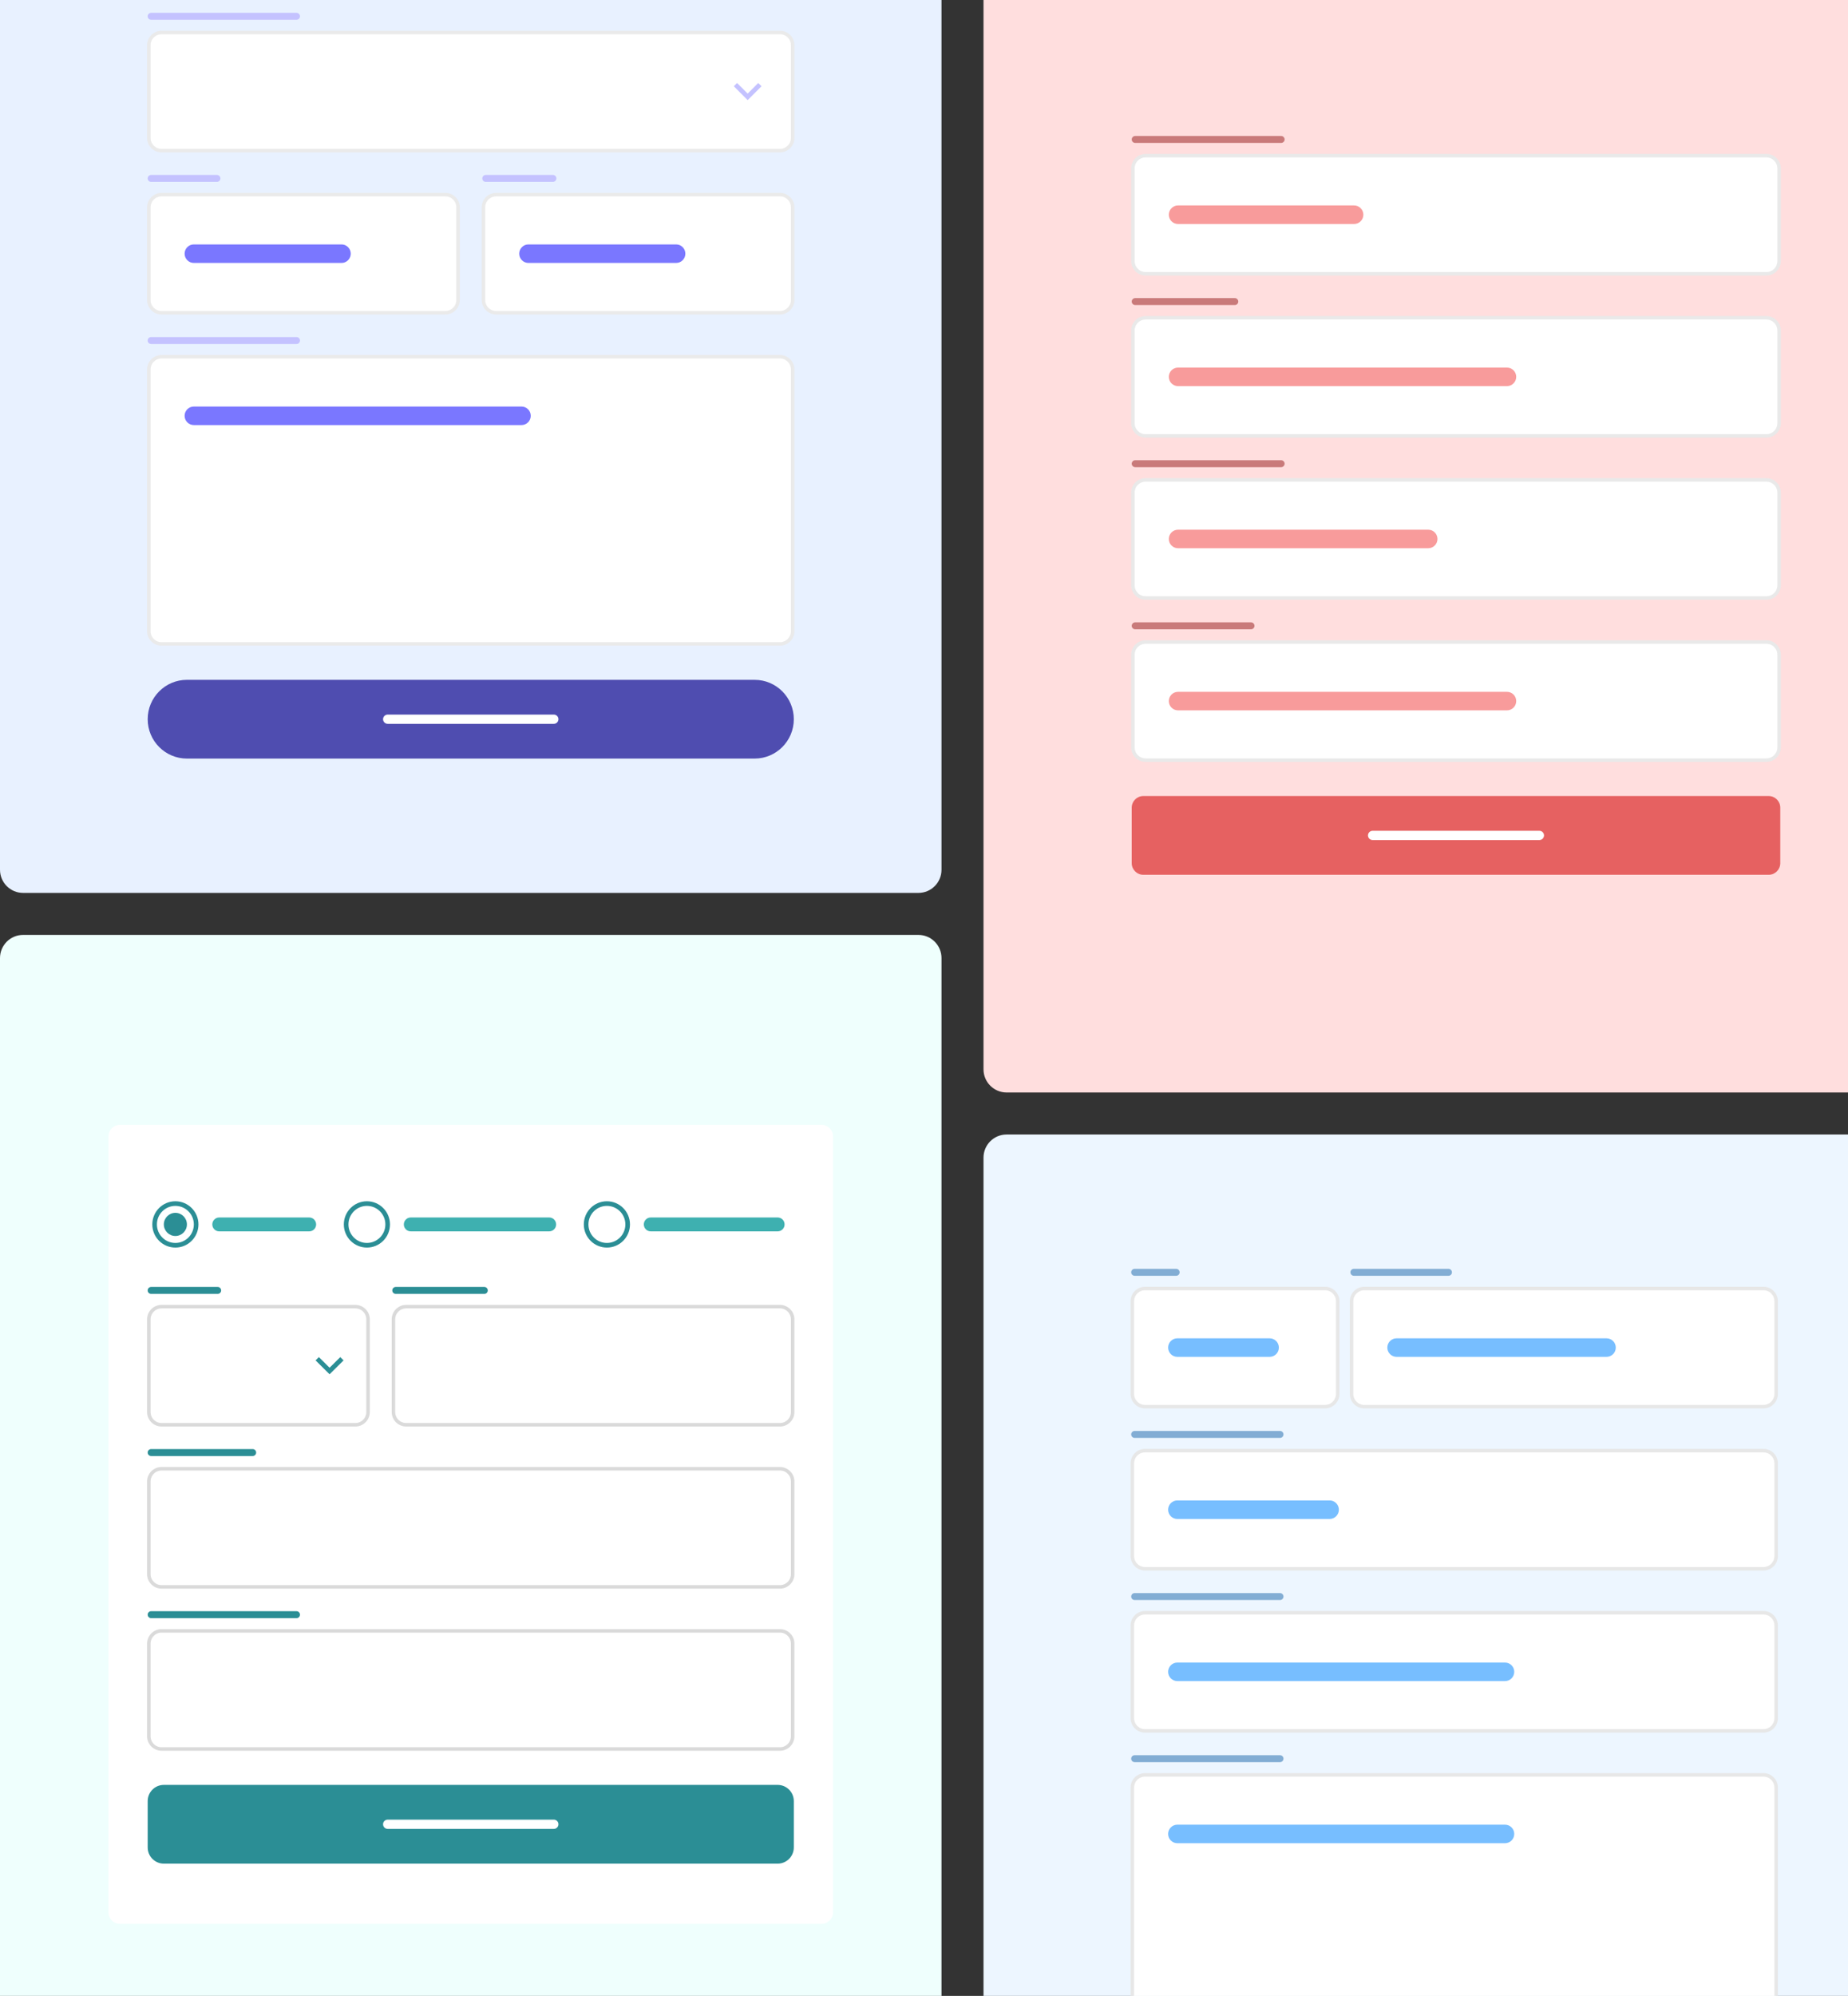 <svg width="528" height="570" viewBox="0 0 528 570" fill="none" xmlns="http://www.w3.org/2000/svg">
<rect x="0" y="0" width="528" height="570" fill="#333333" stroke="none"/>
<g clip-path="url(#clip0_17_149)">
<path d="M543.407 324H287.593C283.952 324 281 326.961 281 330.614V653.386C281 657.039 283.952 660 287.593 660H543.407C547.048 660 550 657.039 550 653.386V330.614C550 326.961 547.048 324 543.407 324Z" fill="#EDF6FF"/>
<path d="M503.848 367.984H389.787C387.784 367.984 386.161 369.613 386.161 371.622V398.079C386.161 400.088 387.784 401.717 389.787 401.717H503.848C505.851 401.717 507.474 400.088 507.474 398.079V371.622C507.474 369.613 505.851 367.984 503.848 367.984Z" fill="white" stroke="#E7E7E7"/>
<path d="M459.015 382.205H399.017C397.561 382.205 396.38 383.389 396.38 384.85C396.38 386.312 397.561 387.496 399.017 387.496H459.015C460.471 387.496 461.652 386.312 461.652 384.85C461.652 383.389 460.471 382.205 459.015 382.205Z" fill="#77BEFF"/>
<path d="M413.852 362.362H386.82C386.274 362.362 385.831 362.806 385.831 363.354C385.831 363.902 386.274 364.346 386.82 364.346H413.852C414.398 364.346 414.841 363.902 414.841 363.354C414.841 362.806 414.398 362.362 413.852 362.362Z" fill="#82ADD4"/>
<path d="M378.578 367.984H327.152C325.149 367.984 323.526 369.613 323.526 371.622V398.079C323.526 400.088 325.149 401.717 327.152 401.717H378.578C380.581 401.717 382.205 400.088 382.205 398.079V371.622C382.205 369.613 380.581 367.984 378.578 367.984Z" fill="white" stroke="#E7E7E7"/>
<path d="M362.755 382.205H336.382C334.926 382.205 333.745 383.389 333.745 384.85C333.745 386.312 334.926 387.496 336.382 387.496H362.755C364.211 387.496 365.392 386.312 365.392 384.85C365.392 383.389 364.211 382.205 362.755 382.205Z" fill="#77BEFF"/>
<path d="M336.053 362.362H324.185C323.639 362.362 323.196 362.806 323.196 363.354C323.196 363.902 323.639 364.346 324.185 364.346H336.053C336.599 364.346 337.042 363.902 337.042 363.354C337.042 362.806 336.599 362.362 336.053 362.362Z" fill="#82ADD4"/>
<path d="M503.848 414.283H327.152C325.149 414.283 323.526 415.912 323.526 417.921V444.378C323.526 446.387 325.149 448.016 327.152 448.016H503.848C505.851 448.016 507.474 446.387 507.474 444.378V417.921C507.474 415.912 505.851 414.283 503.848 414.283Z" fill="white" stroke="#E7E7E7"/>
<path d="M379.897 428.504H336.382C334.926 428.504 333.745 429.688 333.745 431.15C333.745 432.611 334.926 433.795 336.382 433.795H379.897C381.354 433.795 382.534 432.611 382.534 431.15C382.534 429.688 381.354 428.504 379.897 428.504Z" fill="#77BEFF"/>
<path d="M365.722 408.661H324.185C323.639 408.661 323.196 409.106 323.196 409.654C323.196 410.201 323.639 410.646 324.185 410.646H365.722C366.268 410.646 366.711 410.201 366.711 409.654C366.711 409.106 366.268 408.661 365.722 408.661Z" fill="#82ADD4"/>
<path d="M503.848 460.583H327.152C325.149 460.583 323.526 462.211 323.526 464.22V490.677C323.526 492.686 325.149 494.315 327.152 494.315H503.848C505.851 494.315 507.474 492.686 507.474 490.677V464.22C507.474 462.211 505.851 460.583 503.848 460.583Z" fill="white" stroke="#E7E7E7"/>
<path d="M430.005 474.803H336.382C334.926 474.803 333.745 475.988 333.745 477.449C333.745 478.91 334.926 480.095 336.382 480.095H430.005C431.461 480.095 432.642 478.91 432.642 477.449C432.642 475.988 431.461 474.803 430.005 474.803Z" fill="#77BEFF"/>
<path d="M365.722 454.961H324.185C323.639 454.961 323.196 455.405 323.196 455.953C323.196 456.501 323.639 456.945 324.185 456.945H365.722C366.268 456.945 366.711 456.501 366.711 455.953C366.711 455.405 366.268 454.961 365.722 454.961Z" fill="#82ADD4"/>
<path d="M503.848 506.882H327.152C325.149 506.882 323.526 508.511 323.526 510.52V585.26C323.526 587.269 325.149 588.898 327.152 588.898H503.848C505.851 588.898 507.474 587.269 507.474 585.26V510.52C507.474 508.511 505.851 506.882 503.848 506.882Z" fill="white" stroke="#E7E7E7"/>
<path d="M430.005 521.102H336.382C334.926 521.102 333.745 522.287 333.745 523.748C333.745 525.209 334.926 526.394 336.382 526.394H430.005C431.461 526.394 432.642 525.209 432.642 523.748C432.642 522.287 431.461 521.102 430.005 521.102Z" fill="#77BEFF"/>
<path d="M365.722 501.26H324.185C323.639 501.26 323.196 501.704 323.196 502.252C323.196 502.8 323.639 503.244 324.185 503.244H365.722C366.268 503.244 366.711 502.8 366.711 502.252C366.711 501.704 366.268 501.26 365.722 501.26Z" fill="#82ADD4"/>
</g>
<g clip-path="url(#clip1_17_149)">
<path d="M544.382 -24L287.618 -24C283.963 -24 281 -21.039 281 -17.386V305.386C281 309.039 283.963 312 287.618 312H544.382C548.037 312 551 309.039 551 305.386V-17.386C551 -21.039 548.037 -24 544.382 -24Z" fill="#FFDEDE"/>
<path d="M504.676 44.457H327.324C325.313 44.457 323.684 46.085 323.684 48.094V74.551C323.684 76.56 325.313 78.189 327.324 78.189H504.676C506.687 78.189 508.316 76.56 508.316 74.551V48.094C508.316 46.085 506.687 44.457 504.676 44.457Z" fill="white" stroke="#E9E9E9"/>
<path d="M386.882 58.677H336.588C335.126 58.677 333.941 59.862 333.941 61.323C333.941 62.784 335.126 63.968 336.588 63.968H386.882C388.344 63.968 389.529 62.784 389.529 61.323C389.529 59.862 388.344 58.677 386.882 58.677Z" fill="#F89B9B"/>
<path d="M366.037 38.835H324.346C323.797 38.835 323.353 39.279 323.353 39.827C323.353 40.375 323.797 40.819 324.346 40.819H366.037C366.585 40.819 367.029 40.375 367.029 39.827C367.029 39.279 366.585 38.835 366.037 38.835Z" fill="#C97A7A"/>
<path d="M504.676 90.756H327.324C325.313 90.756 323.684 92.385 323.684 94.394V120.85C323.684 122.86 325.313 124.488 327.324 124.488H504.676C506.687 124.488 508.316 122.86 508.316 120.85V94.394C508.316 92.385 506.687 90.756 504.676 90.756Z" fill="white" stroke="#E9E9E9"/>
<path d="M430.559 104.976H336.588C335.126 104.976 333.941 106.161 333.941 107.622C333.941 109.083 335.126 110.268 336.588 110.268H430.559C432.021 110.268 433.206 109.083 433.206 107.622C433.206 106.161 432.021 104.976 430.559 104.976Z" fill="#F89B9B"/>
<path d="M352.801 85.134H324.346C323.797 85.134 323.353 85.578 323.353 86.126C323.353 86.674 323.797 87.118 324.346 87.118H352.801C353.35 87.118 353.794 86.674 353.794 86.126C353.794 85.578 353.35 85.134 352.801 85.134Z" fill="#C97A7A"/>
<path d="M504.676 137.055H327.324C325.313 137.055 323.684 138.684 323.684 140.693V167.15C323.684 169.159 325.313 170.787 327.324 170.787H504.676C506.687 170.787 508.316 169.159 508.316 167.15V140.693C508.316 138.684 506.687 137.055 504.676 137.055Z" fill="white" stroke="#E9E9E9"/>
<path d="M408.059 151.276H336.588C335.126 151.276 333.941 152.46 333.941 153.921C333.941 155.382 335.126 156.567 336.588 156.567H408.059C409.521 156.567 410.706 155.382 410.706 153.921C410.706 152.46 409.521 151.276 408.059 151.276Z" fill="#F89B9B"/>
<path d="M366.037 131.433H324.346C323.797 131.433 323.353 131.877 323.353 132.425C323.353 132.973 323.797 133.417 324.346 133.417H366.037C366.585 133.417 367.029 132.973 367.029 132.425C367.029 131.877 366.585 131.433 366.037 131.433Z" fill="#C97A7A"/>
<path d="M504.676 183.354H327.324C325.313 183.354 323.684 184.983 323.684 186.992V213.449C323.684 215.458 325.313 217.087 327.324 217.087H504.676C506.687 217.087 508.316 215.458 508.316 213.449V186.992C508.316 184.983 506.687 183.354 504.676 183.354Z" fill="white" stroke="#E9E9E9"/>
<path d="M430.559 197.575H336.588C335.126 197.575 333.941 198.759 333.941 200.22C333.941 201.682 335.126 202.866 336.588 202.866H430.559C432.021 202.866 433.206 201.682 433.206 200.22C433.206 198.759 432.021 197.575 430.559 197.575Z" fill="#F89B9B"/>
<path d="M357.434 177.732H324.346C323.797 177.732 323.353 178.176 323.353 178.724C323.353 179.272 323.797 179.717 324.346 179.717H357.434C357.982 179.717 358.426 179.272 358.426 178.724C358.426 178.176 357.982 177.732 357.434 177.732Z" fill="#C97A7A"/>
<path d="M505.338 227.339H326.662C324.834 227.339 323.353 228.819 323.353 230.646V246.52C323.353 248.346 324.834 249.827 326.662 249.827H505.338C507.166 249.827 508.647 248.346 508.647 246.52V230.646C508.647 228.819 507.166 227.339 505.338 227.339Z" fill="#E66161"/>
<path d="M439.824 237.26H392.176C391.446 237.26 390.853 237.852 390.853 238.583C390.853 239.313 391.446 239.905 392.176 239.905H439.824C440.554 239.905 441.147 239.313 441.147 238.583C441.147 237.852 440.554 237.26 439.824 237.26Z" fill="white"/>
</g>
<g clip-path="url(#clip2_17_149)">
<path d="M262.407 -81H6.593C2.952 -81 0 -78.039 0 -74.386L0 248.386C0 252.039 2.952 255 6.593 255H262.407C266.048 255 269 252.039 269 248.386V-74.386C269 -78.039 266.048 -81 262.407 -81Z" fill="#E8F1FF"/>
<path d="M222.848 9.283L46.152 9.283C44.149 9.283 42.526 10.912 42.526 12.921V39.378C42.526 41.387 44.149 43.016 46.152 43.016H222.848C224.851 43.016 226.474 41.387 226.474 39.378V12.921C226.474 10.912 224.851 9.283 222.848 9.283Z" fill="white" stroke="#EAEAEA"/>
<path d="M217.574 24.632L216.644 23.699L213.618 26.728L210.591 23.699L209.662 24.632L213.618 28.6L217.574 24.632Z" fill="#C4C2FF"/>
<path d="M84.722 3.661L43.185 3.661C42.639 3.661 42.196 4.106 42.196 4.654C42.196 5.201 42.639 5.646 43.185 5.646H84.722C85.268 5.646 85.711 5.201 85.711 4.654C85.711 4.106 85.268 3.661 84.722 3.661Z" fill="#C4C2FF"/>
<path d="M222.848 55.583H141.752C139.75 55.583 138.126 57.211 138.126 59.221V85.677C138.126 87.686 139.75 89.315 141.752 89.315H222.848C224.851 89.315 226.474 87.686 226.474 85.677V59.221C226.474 57.211 224.851 55.583 222.848 55.583Z" fill="white" stroke="#EAEAEA"/>
<path d="M193.179 69.803H150.983C149.526 69.803 148.346 70.988 148.346 72.449C148.346 73.91 149.526 75.094 150.983 75.094H193.179C194.635 75.094 195.816 73.91 195.816 72.449C195.816 70.988 194.635 69.803 193.179 69.803Z" fill="#7A77FF"/>
<path d="M157.977 49.961H138.786C138.239 49.961 137.797 50.405 137.797 50.953C137.797 51.501 138.239 51.945 138.786 51.945H157.977C158.523 51.945 158.966 51.501 158.966 50.953C158.966 50.405 158.523 49.961 157.977 49.961Z" fill="#C4C2FF"/>
<path d="M127.248 55.583H46.152C44.149 55.583 42.526 57.211 42.526 59.221V85.677C42.526 87.686 44.149 89.315 46.152 89.315H127.248C129.25 89.315 130.874 87.686 130.874 85.677V59.221C130.874 57.211 129.25 55.583 127.248 55.583Z" fill="white" stroke="#EAEAEA"/>
<path d="M97.578 69.803H55.382C53.926 69.803 52.745 70.988 52.745 72.449C52.745 73.91 53.926 75.094 55.382 75.094H97.578C99.035 75.094 100.216 73.91 100.216 72.449C100.216 70.988 99.035 69.803 97.578 69.803Z" fill="#7A77FF"/>
<path d="M61.975 49.961H43.185C42.639 49.961 42.196 50.405 42.196 50.953C42.196 51.501 42.639 51.945 43.185 51.945H61.975C62.522 51.945 62.965 51.501 62.965 50.953C62.965 50.405 62.522 49.961 61.975 49.961Z" fill="#C4C2FF"/>
<path d="M222.848 101.882H46.152C44.149 101.882 42.526 103.511 42.526 105.52V180.26C42.526 182.269 44.149 183.898 46.152 183.898H222.848C224.851 183.898 226.474 182.269 226.474 180.26V105.52C226.474 103.511 224.851 101.882 222.848 101.882Z" fill="white" stroke="#EAEAEA"/>
<path d="M149.005 116.102H55.382C53.926 116.102 52.745 117.287 52.745 118.748C52.745 120.209 53.926 121.394 55.382 121.394H149.005C150.461 121.394 151.642 120.209 151.642 118.748C151.642 117.287 150.461 116.102 149.005 116.102Z" fill="#7A77FF"/>
<path d="M84.722 96.26H43.185C42.639 96.26 42.196 96.704 42.196 97.252C42.196 97.8 42.639 98.244 43.185 98.244H84.722C85.268 98.244 85.711 97.8 85.711 97.252C85.711 96.704 85.268 96.26 84.722 96.26Z" fill="#C4C2FF"/>
<path d="M215.596 194.15H53.404C47.214 194.15 42.196 199.184 42.196 205.394C42.196 211.604 47.214 216.638 53.404 216.638H215.596C221.786 216.638 226.804 211.604 226.804 205.394C226.804 199.184 221.786 194.15 215.596 194.15Z" fill="#4F4DB0"/>
<path d="M158.235 204.071H110.765C110.036 204.071 109.446 204.663 109.446 205.394C109.446 206.124 110.036 206.717 110.765 206.717H158.235C158.964 206.717 159.554 206.124 159.554 205.394C159.554 204.663 158.964 204.071 158.235 204.071Z" fill="white"/>
</g>
<g clip-path="url(#clip3_17_149)">
<path d="M262.407 267H6.593C2.952 267 0 269.961 0 273.614L0 596.386C0 600.039 2.952 603 6.593 603H262.407C266.048 603 269 600.039 269 596.386V273.614C269 269.961 266.048 267 262.407 267Z" fill="#EFFFFD"/>
<path d="M234.716 321.236H34.284C32.464 321.236 30.988 322.717 30.988 324.543V546.118C30.988 547.945 32.464 549.425 34.284 549.425H234.716C236.536 549.425 238.012 547.945 238.012 546.118V324.543C238.012 322.717 236.536 321.236 234.716 321.236Z" fill="white"/>
<path d="M50.108 343.063C46.468 343.063 43.515 346.026 43.515 349.677C43.515 353.328 46.468 356.291 50.108 356.291C53.747 356.291 56.701 353.328 56.701 349.677C56.701 346.026 53.747 343.063 50.108 343.063ZM50.108 354.969C47.194 354.969 44.833 352.601 44.833 349.677C44.833 346.754 47.194 344.386 50.108 344.386C53.022 344.386 55.382 346.754 55.382 349.677C55.382 352.601 53.022 354.969 50.108 354.969Z" fill="#2B8E95"/>
<path d="M50.108 352.984C51.928 352.984 53.404 351.503 53.404 349.677C53.404 347.851 51.928 346.37 50.108 346.37C48.287 346.37 46.811 347.851 46.811 349.677C46.811 351.503 48.287 352.984 50.108 352.984Z" fill="#2B8E95"/>
<path d="M88.348 347.693H62.635C61.542 347.693 60.657 348.581 60.657 349.677C60.657 350.773 61.542 351.661 62.635 351.661H88.348C89.44 351.661 90.326 350.773 90.326 349.677C90.326 348.581 89.44 347.693 88.348 347.693Z" fill="#3EB0B0"/>
<path d="M104.831 343.063C101.191 343.063 98.238 346.026 98.238 349.677C98.238 353.328 101.191 356.291 104.831 356.291C108.47 356.291 111.424 353.328 111.424 349.677C111.424 346.026 108.47 343.063 104.831 343.063ZM104.831 354.969C101.917 354.969 99.556 352.601 99.556 349.677C99.556 346.754 101.917 344.386 104.831 344.386C107.745 344.386 110.105 346.754 110.105 349.677C110.105 352.601 107.745 354.969 104.831 354.969Z" fill="#2B8E95"/>
<path d="M156.917 347.693H117.358C116.265 347.693 115.38 348.581 115.38 349.677C115.38 350.773 116.265 351.661 117.358 351.661H156.917C158.009 351.661 158.895 350.773 158.895 349.677C158.895 348.581 158.009 347.693 156.917 347.693Z" fill="#3EB0B0"/>
<path d="M173.4 343.063C169.76 343.063 166.806 346.026 166.806 349.677C166.806 353.328 169.76 356.291 173.4 356.291C177.039 356.291 179.993 353.328 179.993 349.677C179.993 346.026 177.039 343.063 173.4 343.063ZM173.4 354.969C170.485 354.969 168.125 352.601 168.125 349.677C168.125 346.754 170.485 344.386 173.4 344.386C176.314 344.386 178.674 346.754 178.674 349.677C178.674 352.601 176.314 354.969 173.4 354.969Z" fill="#2B8E95"/>
<path d="M222.189 347.693H185.926C184.834 347.693 183.949 348.581 183.949 349.677C183.949 350.773 184.834 351.661 185.926 351.661H222.189C223.281 351.661 224.167 350.773 224.167 349.677C224.167 348.581 223.281 347.693 222.189 347.693Z" fill="#3EB0B0"/>
<path d="M222.848 373.157H116.039C114.037 373.157 112.413 374.786 112.413 376.795V403.252C112.413 405.261 114.037 406.89 116.039 406.89H222.848C224.851 406.89 226.474 405.261 226.474 403.252V376.795C226.474 374.786 224.851 373.157 222.848 373.157Z" fill="white" stroke="#DADADA"/>
<path d="M138.379 367.535H113.072C112.526 367.535 112.083 367.98 112.083 368.528C112.083 369.075 112.526 369.52 113.072 369.52H138.379C138.925 369.52 139.368 369.075 139.368 368.528C139.368 367.98 138.925 367.535 138.379 367.535Z" fill="#2B8E95"/>
<path d="M101.534 373.157H46.152C44.149 373.157 42.526 374.786 42.526 376.795V403.252C42.526 405.261 44.149 406.89 46.152 406.89H101.534C103.537 406.89 105.161 405.261 105.161 403.252V376.795C105.161 374.786 103.537 373.157 101.534 373.157Z" fill="white" stroke="#DADADA"/>
<path d="M98.161 388.506L97.222 387.573L94.164 390.602L91.106 387.573L90.166 388.506L94.164 392.474L98.161 388.506Z" fill="#2B8E95"/>
<path d="M62.194 367.535H43.185C42.639 367.535 42.196 367.98 42.196 368.528C42.196 369.075 42.639 369.52 43.185 369.52H62.194C62.74 369.52 63.183 369.075 63.183 368.528C63.183 367.98 62.74 367.535 62.194 367.535Z" fill="#2B8E95"/>
<path d="M222.848 419.457H46.152C44.149 419.457 42.526 421.085 42.526 423.094V449.551C42.526 451.56 44.149 453.189 46.152 453.189H222.848C224.851 453.189 226.474 451.56 226.474 449.551V423.094C226.474 421.085 224.851 419.457 222.848 419.457Z" fill="white" stroke="#DADADA"/>
<path d="M72.195 413.835H43.185C42.639 413.835 42.196 414.279 42.196 414.827C42.196 415.375 42.639 415.819 43.185 415.819H72.195C72.741 415.819 73.184 415.375 73.184 414.827C73.184 414.279 72.741 413.835 72.195 413.835Z" fill="#2B8E95"/>
<path d="M222.848 465.756H46.152C44.149 465.756 42.526 467.385 42.526 469.394V495.85C42.526 497.859 44.149 499.488 46.152 499.488H222.848C224.851 499.488 226.474 497.859 226.474 495.85V469.394C226.474 467.385 224.851 465.756 222.848 465.756Z" fill="white" stroke="#DADADA"/>
<path d="M84.722 460.134H43.185C42.639 460.134 42.196 460.578 42.196 461.126C42.196 461.674 42.639 462.118 43.185 462.118H84.722C85.268 462.118 85.711 461.674 85.711 461.126C85.711 460.578 85.268 460.134 84.722 460.134Z" fill="#2B8E95"/>
<path d="M222.189 509.74H46.811C44.262 509.74 42.196 511.813 42.196 514.37V527.598C42.196 530.155 44.262 532.228 46.811 532.228H222.189C224.738 532.228 226.804 530.155 226.804 527.598V514.37C226.804 511.813 224.738 509.74 222.189 509.74Z" fill="#2B8E95"/>
<path d="M158.235 519.661H110.765C110.036 519.661 109.446 520.254 109.446 520.984C109.446 521.715 110.036 522.307 110.765 522.307H158.235C158.964 522.307 159.554 521.715 159.554 520.984C159.554 520.254 158.964 519.661 158.235 519.661Z" fill="white"/>
</g>
<defs>
<clipPath id="clip0_17_149">
<rect width="269" height="336" fill="white" transform="translate(281 324)"/>
</clipPath>
<clipPath id="clip1_17_149">
<rect width="270" height="336" fill="white" transform="translate(281 -24)"/>
</clipPath>
<clipPath id="clip2_17_149">
<rect width="269" height="336" fill="white" transform="translate(0 -81)"/>
</clipPath>
<clipPath id="clip3_17_149">
<rect width="269" height="336" fill="white" transform="translate(0 267)"/>
</clipPath>
</defs>
</svg>
